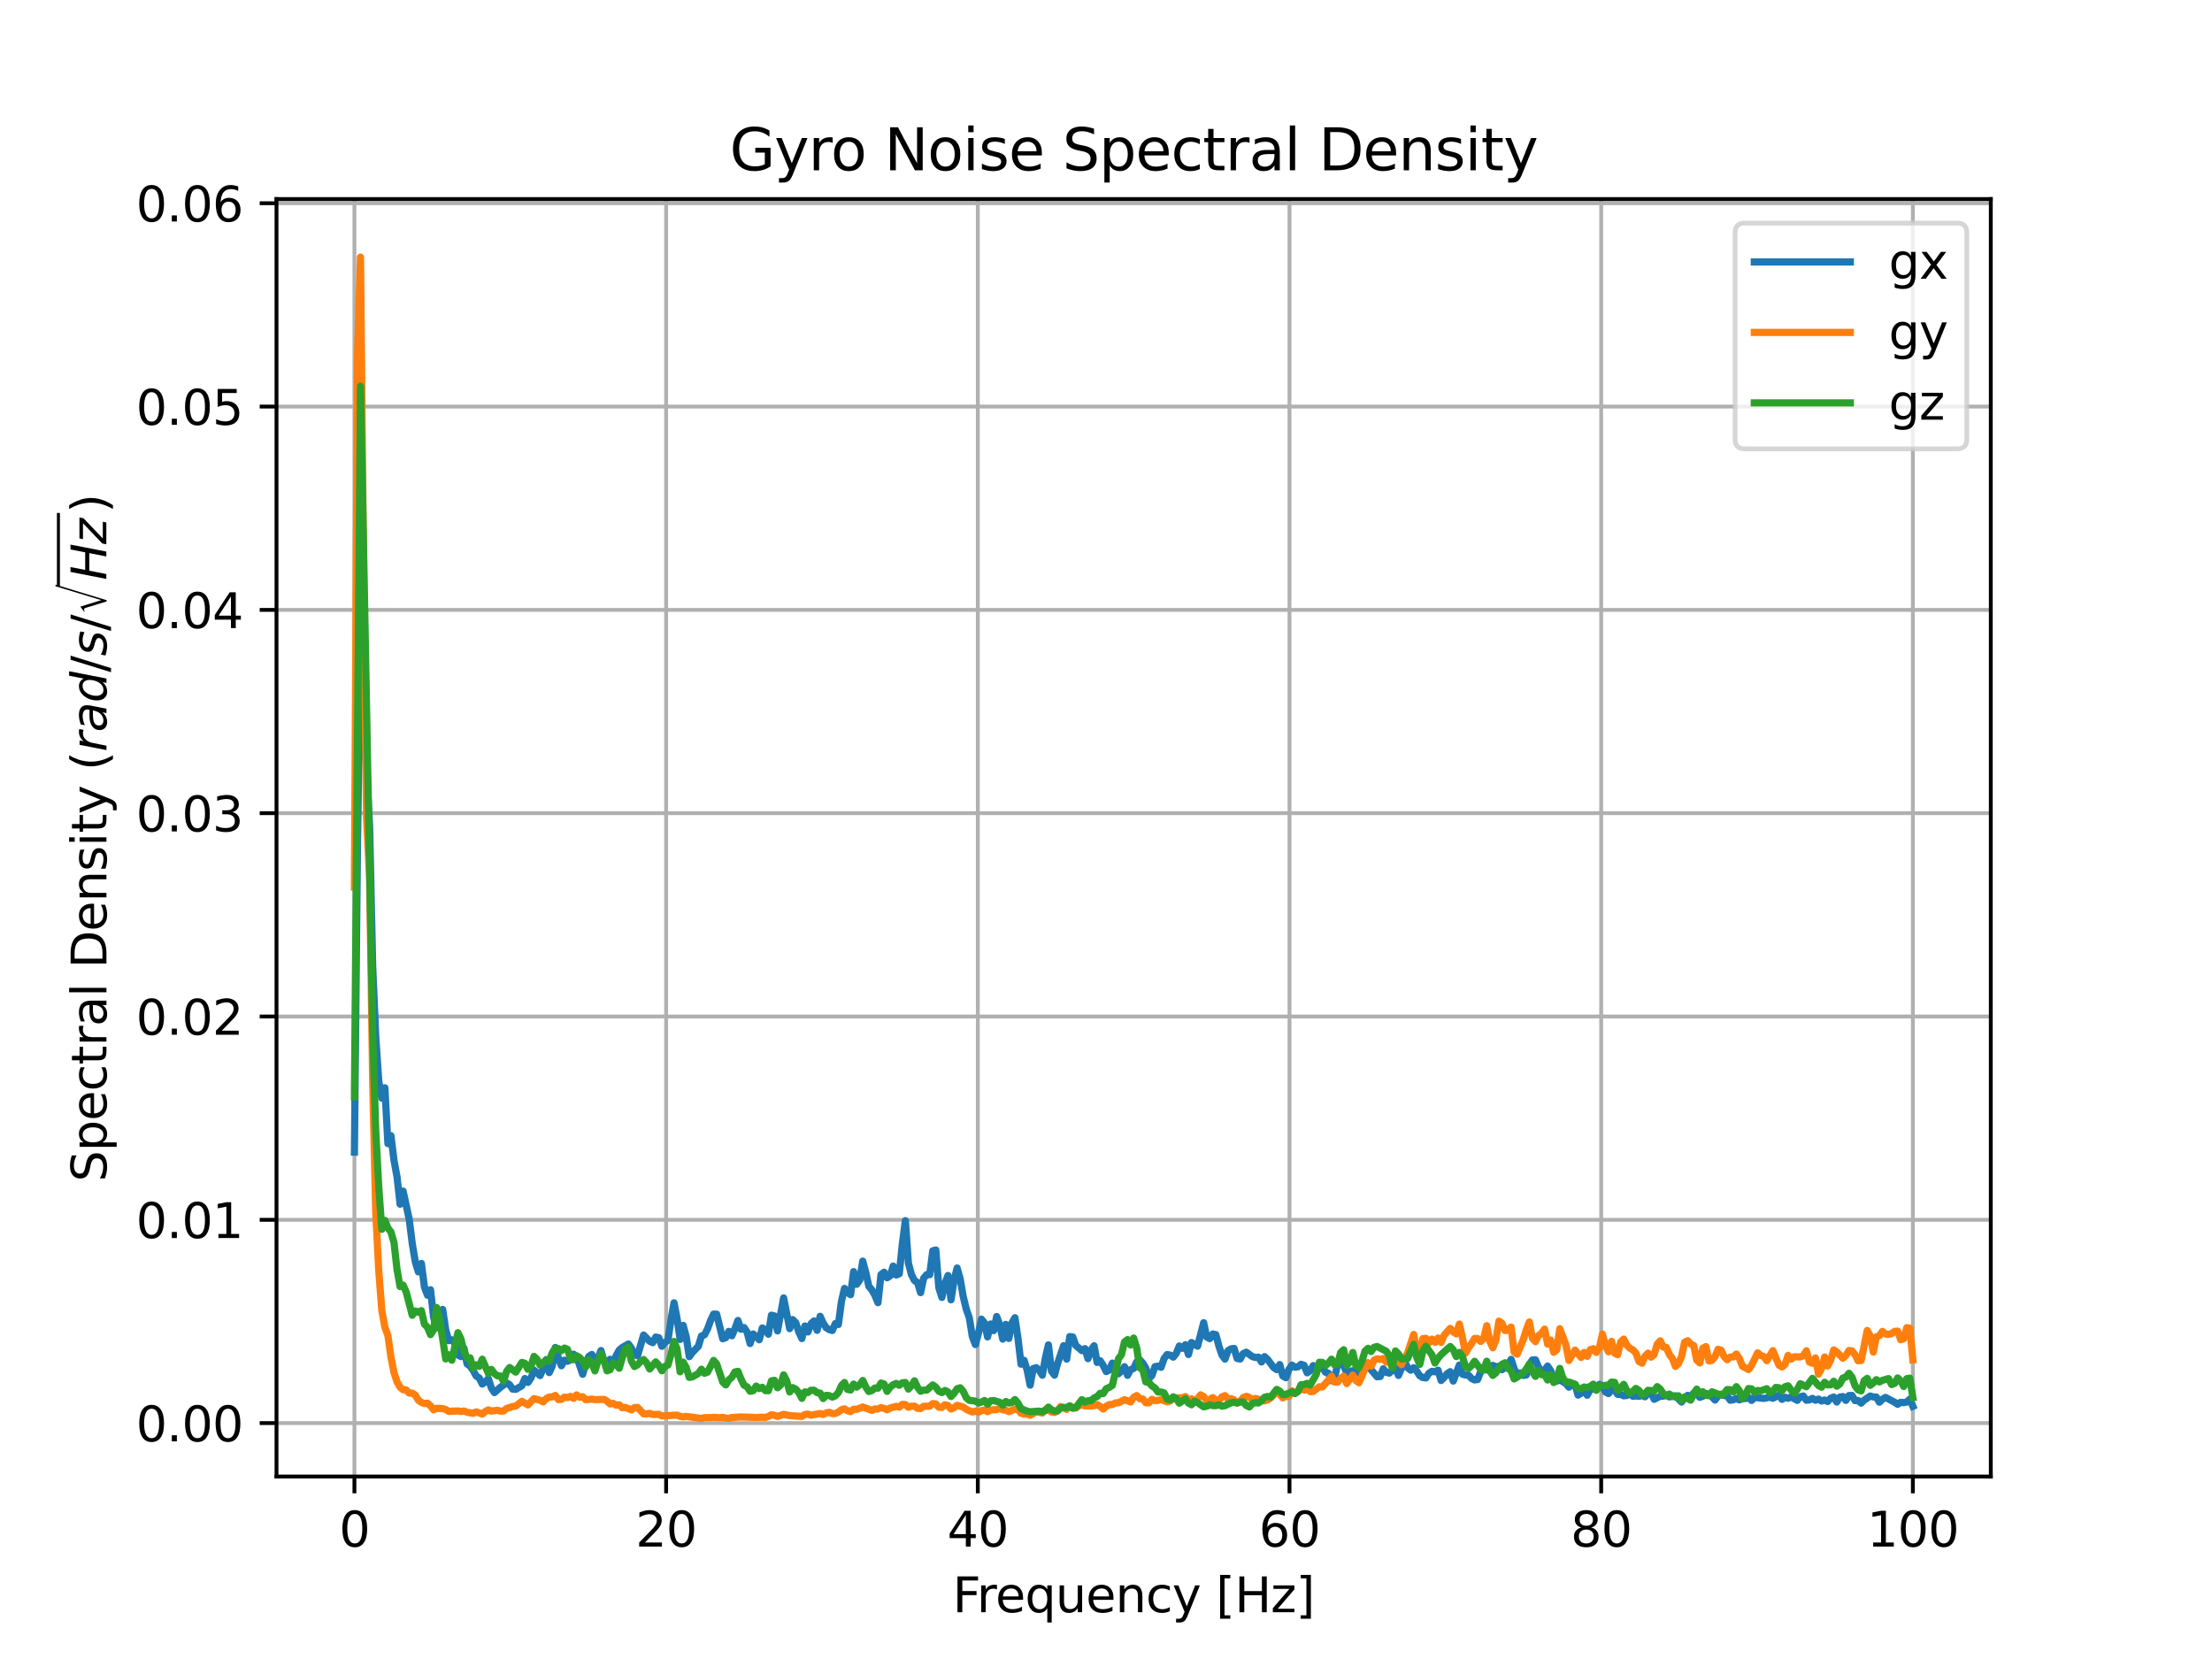 <?xml version="1.0" encoding="utf-8" standalone="no"?>
<!DOCTYPE svg PUBLIC "-//W3C//DTD SVG 1.1//EN"
  "http://www.w3.org/Graphics/SVG/1.1/DTD/svg11.dtd">
<svg xmlns:xlink="http://www.w3.org/1999/xlink" width="460.8pt" height="345.6pt" viewBox="0 0 460.8 345.6" xmlns="http://www.w3.org/2000/svg" version="1.1">
 <defs>
  <style type="text/css">*{stroke-linejoin: round; stroke-linecap: butt}</style>
 </defs>
 <g id="figure_1">
  <g id="patch_1">
   <path d="M 0 345.6 
L 460.8 345.6 
L 460.8 0 
L 0 0 
z
" style="fill: #ffffff"/>
  </g>
  <g id="axes_1">
   <g id="patch_2">
    <path d="M 57.6 307.584 
L 414.72 307.584 
L 414.72 41.472 
L 57.6 41.472 
z
" style="fill: #ffffff"/>
   </g>
   <g id="matplotlib.axis_1">
    <g id="xtick_1">
     <g id="line2d_1">
      <path d="M 73.833 307.584 
L 73.833 41.472 
" clip-path="url(#pbf7045c468)" style="fill: none; stroke: #b0b0b0; stroke-width: 0.8; stroke-linecap: square"/>
     </g>
     <g id="line2d_2">
      <defs>
       <path id="m9f118b3ed2" d="M 0 0 
L 0 3.5 
" style="stroke: #000000; stroke-width: 0.8"/>
      </defs>
      <g>
       <use xlink:href="#m9f118b3ed2" x="73.833" y="307.584" style="stroke: #000000; stroke-width: 0.8"/>
      </g>
     </g>
     <g id="text_1">
      <!-- 0 -->
      <g transform="translate(70.651 322.182) scale(0.1 -0.1)">
       <defs>
        <path id="DejaVuSans-30" d="M 2034 4250 
Q 1547 4250 1301 3770 
Q 1056 3291 1056 2328 
Q 1056 1369 1301 889 
Q 1547 409 2034 409 
Q 2525 409 2770 889 
Q 3016 1369 3016 2328 
Q 3016 3291 2770 3770 
Q 2525 4250 2034 4250 
z
M 2034 4750 
Q 2819 4750 3233 4129 
Q 3647 3509 3647 2328 
Q 3647 1150 3233 529 
Q 2819 -91 2034 -91 
Q 1250 -91 836 529 
Q 422 1150 422 2328 
Q 422 3509 836 4129 
Q 1250 4750 2034 4750 
z
" transform="scale(0.016)"/>
       </defs>
       <use xlink:href="#DejaVuSans-30"/>
      </g>
     </g>
    </g>
    <g id="xtick_2">
     <g id="line2d_3">
      <path d="M 138.764 307.584 
L 138.764 41.472 
" clip-path="url(#pbf7045c468)" style="fill: none; stroke: #b0b0b0; stroke-width: 0.8; stroke-linecap: square"/>
     </g>
     <g id="line2d_4">
      <g>
       <use xlink:href="#m9f118b3ed2" x="138.764" y="307.584" style="stroke: #000000; stroke-width: 0.8"/>
      </g>
     </g>
     <g id="text_2">
      <!-- 20 -->
      <g transform="translate(132.401 322.182) scale(0.1 -0.1)">
       <defs>
        <path id="DejaVuSans-32" d="M 1228 531 
L 3431 531 
L 3431 0 
L 469 0 
L 469 531 
Q 828 903 1448 1529 
Q 2069 2156 2228 2338 
Q 2531 2678 2651 2914 
Q 2772 3150 2772 3378 
Q 2772 3750 2511 3984 
Q 2250 4219 1831 4219 
Q 1534 4219 1204 4116 
Q 875 4013 500 3803 
L 500 4441 
Q 881 4594 1212 4672 
Q 1544 4750 1819 4750 
Q 2544 4750 2975 4387 
Q 3406 4025 3406 3419 
Q 3406 3131 3298 2873 
Q 3191 2616 2906 2266 
Q 2828 2175 2409 1742 
Q 1991 1309 1228 531 
z
" transform="scale(0.016)"/>
       </defs>
       <use xlink:href="#DejaVuSans-32"/>
       <use xlink:href="#DejaVuSans-30" x="63.623"/>
      </g>
     </g>
    </g>
    <g id="xtick_3">
     <g id="line2d_5">
      <path d="M 203.695 307.584 
L 203.695 41.472 
" clip-path="url(#pbf7045c468)" style="fill: none; stroke: #b0b0b0; stroke-width: 0.8; stroke-linecap: square"/>
     </g>
     <g id="line2d_6">
      <g>
       <use xlink:href="#m9f118b3ed2" x="203.695" y="307.584" style="stroke: #000000; stroke-width: 0.8"/>
      </g>
     </g>
     <g id="text_3">
      <!-- 40 -->
      <g transform="translate(197.332 322.182) scale(0.1 -0.1)">
       <defs>
        <path id="DejaVuSans-34" d="M 2419 4116 
L 825 1625 
L 2419 1625 
L 2419 4116 
z
M 2253 4666 
L 3047 4666 
L 3047 1625 
L 3713 1625 
L 3713 1100 
L 3047 1100 
L 3047 0 
L 2419 0 
L 2419 1100 
L 313 1100 
L 313 1709 
L 2253 4666 
z
" transform="scale(0.016)"/>
       </defs>
       <use xlink:href="#DejaVuSans-34"/>
       <use xlink:href="#DejaVuSans-30" x="63.623"/>
      </g>
     </g>
    </g>
    <g id="xtick_4">
     <g id="line2d_7">
      <path d="M 268.625 307.584 
L 268.625 41.472 
" clip-path="url(#pbf7045c468)" style="fill: none; stroke: #b0b0b0; stroke-width: 0.8; stroke-linecap: square"/>
     </g>
     <g id="line2d_8">
      <g>
       <use xlink:href="#m9f118b3ed2" x="268.625" y="307.584" style="stroke: #000000; stroke-width: 0.8"/>
      </g>
     </g>
     <g id="text_4">
      <!-- 60 -->
      <g transform="translate(262.263 322.182) scale(0.1 -0.1)">
       <defs>
        <path id="DejaVuSans-36" d="M 2113 2584 
Q 1688 2584 1439 2293 
Q 1191 2003 1191 1497 
Q 1191 994 1439 701 
Q 1688 409 2113 409 
Q 2538 409 2786 701 
Q 3034 994 3034 1497 
Q 3034 2003 2786 2293 
Q 2538 2584 2113 2584 
z
M 3366 4563 
L 3366 3988 
Q 3128 4100 2886 4159 
Q 2644 4219 2406 4219 
Q 1781 4219 1451 3797 
Q 1122 3375 1075 2522 
Q 1259 2794 1537 2939 
Q 1816 3084 2150 3084 
Q 2853 3084 3261 2657 
Q 3669 2231 3669 1497 
Q 3669 778 3244 343 
Q 2819 -91 2113 -91 
Q 1303 -91 875 529 
Q 447 1150 447 2328 
Q 447 3434 972 4092 
Q 1497 4750 2381 4750 
Q 2619 4750 2861 4703 
Q 3103 4656 3366 4563 
z
" transform="scale(0.016)"/>
       </defs>
       <use xlink:href="#DejaVuSans-36"/>
       <use xlink:href="#DejaVuSans-30" x="63.623"/>
      </g>
     </g>
    </g>
    <g id="xtick_5">
     <g id="line2d_9">
      <path d="M 333.556 307.584 
L 333.556 41.472 
" clip-path="url(#pbf7045c468)" style="fill: none; stroke: #b0b0b0; stroke-width: 0.8; stroke-linecap: square"/>
     </g>
     <g id="line2d_10">
      <g>
       <use xlink:href="#m9f118b3ed2" x="333.556" y="307.584" style="stroke: #000000; stroke-width: 0.8"/>
      </g>
     </g>
     <g id="text_5">
      <!-- 80 -->
      <g transform="translate(327.194 322.182) scale(0.1 -0.1)">
       <defs>
        <path id="DejaVuSans-38" d="M 2034 2216 
Q 1584 2216 1326 1975 
Q 1069 1734 1069 1313 
Q 1069 891 1326 650 
Q 1584 409 2034 409 
Q 2484 409 2743 651 
Q 3003 894 3003 1313 
Q 3003 1734 2745 1975 
Q 2488 2216 2034 2216 
z
M 1403 2484 
Q 997 2584 770 2862 
Q 544 3141 544 3541 
Q 544 4100 942 4425 
Q 1341 4750 2034 4750 
Q 2731 4750 3128 4425 
Q 3525 4100 3525 3541 
Q 3525 3141 3298 2862 
Q 3072 2584 2669 2484 
Q 3125 2378 3379 2068 
Q 3634 1759 3634 1313 
Q 3634 634 3220 271 
Q 2806 -91 2034 -91 
Q 1263 -91 848 271 
Q 434 634 434 1313 
Q 434 1759 690 2068 
Q 947 2378 1403 2484 
z
M 1172 3481 
Q 1172 3119 1398 2916 
Q 1625 2713 2034 2713 
Q 2441 2713 2670 2916 
Q 2900 3119 2900 3481 
Q 2900 3844 2670 4047 
Q 2441 4250 2034 4250 
Q 1625 4250 1398 4047 
Q 1172 3844 1172 3481 
z
" transform="scale(0.016)"/>
       </defs>
       <use xlink:href="#DejaVuSans-38"/>
       <use xlink:href="#DejaVuSans-30" x="63.623"/>
      </g>
     </g>
    </g>
    <g id="xtick_6">
     <g id="line2d_11">
      <path d="M 398.487 307.584 
L 398.487 41.472 
" clip-path="url(#pbf7045c468)" style="fill: none; stroke: #b0b0b0; stroke-width: 0.8; stroke-linecap: square"/>
     </g>
     <g id="line2d_12">
      <g>
       <use xlink:href="#m9f118b3ed2" x="398.487" y="307.584" style="stroke: #000000; stroke-width: 0.8"/>
      </g>
     </g>
     <g id="text_6">
      <!-- 100 -->
      <g transform="translate(388.944 322.182) scale(0.1 -0.1)">
       <defs>
        <path id="DejaVuSans-31" d="M 794 531 
L 1825 531 
L 1825 4091 
L 703 3866 
L 703 4441 
L 1819 4666 
L 2450 4666 
L 2450 531 
L 3481 531 
L 3481 0 
L 794 0 
L 794 531 
z
" transform="scale(0.016)"/>
       </defs>
       <use xlink:href="#DejaVuSans-31"/>
       <use xlink:href="#DejaVuSans-30" x="63.623"/>
       <use xlink:href="#DejaVuSans-30" x="127.246"/>
      </g>
     </g>
    </g>
    <g id="text_7">
     <!-- Frequency [Hz] -->
     <g transform="translate(198.455 335.861) scale(0.1 -0.1)">
      <defs>
       <path id="DejaVuSans-46" d="M 628 4666 
L 3309 4666 
L 3309 4134 
L 1259 4134 
L 1259 2759 
L 3109 2759 
L 3109 2228 
L 1259 2228 
L 1259 0 
L 628 0 
L 628 4666 
z
" transform="scale(0.016)"/>
       <path id="DejaVuSans-72" d="M 2631 2963 
Q 2534 3019 2420 3045 
Q 2306 3072 2169 3072 
Q 1681 3072 1420 2755 
Q 1159 2438 1159 1844 
L 1159 0 
L 581 0 
L 581 3500 
L 1159 3500 
L 1159 2956 
Q 1341 3275 1631 3429 
Q 1922 3584 2338 3584 
Q 2397 3584 2469 3576 
Q 2541 3569 2628 3553 
L 2631 2963 
z
" transform="scale(0.016)"/>
       <path id="DejaVuSans-65" d="M 3597 1894 
L 3597 1613 
L 953 1613 
Q 991 1019 1311 708 
Q 1631 397 2203 397 
Q 2534 397 2845 478 
Q 3156 559 3463 722 
L 3463 178 
Q 3153 47 2828 -22 
Q 2503 -91 2169 -91 
Q 1331 -91 842 396 
Q 353 884 353 1716 
Q 353 2575 817 3079 
Q 1281 3584 2069 3584 
Q 2775 3584 3186 3129 
Q 3597 2675 3597 1894 
z
M 3022 2063 
Q 3016 2534 2758 2815 
Q 2500 3097 2075 3097 
Q 1594 3097 1305 2825 
Q 1016 2553 972 2059 
L 3022 2063 
z
" transform="scale(0.016)"/>
       <path id="DejaVuSans-71" d="M 947 1747 
Q 947 1113 1208 752 
Q 1469 391 1925 391 
Q 2381 391 2643 752 
Q 2906 1113 2906 1747 
Q 2906 2381 2643 2742 
Q 2381 3103 1925 3103 
Q 1469 3103 1208 2742 
Q 947 2381 947 1747 
z
M 2906 525 
Q 2725 213 2448 61 
Q 2172 -91 1784 -91 
Q 1150 -91 751 415 
Q 353 922 353 1747 
Q 353 2572 751 3078 
Q 1150 3584 1784 3584 
Q 2172 3584 2448 3432 
Q 2725 3281 2906 2969 
L 2906 3500 
L 3481 3500 
L 3481 -1331 
L 2906 -1331 
L 2906 525 
z
" transform="scale(0.016)"/>
       <path id="DejaVuSans-75" d="M 544 1381 
L 544 3500 
L 1119 3500 
L 1119 1403 
Q 1119 906 1312 657 
Q 1506 409 1894 409 
Q 2359 409 2629 706 
Q 2900 1003 2900 1516 
L 2900 3500 
L 3475 3500 
L 3475 0 
L 2900 0 
L 2900 538 
Q 2691 219 2414 64 
Q 2138 -91 1772 -91 
Q 1169 -91 856 284 
Q 544 659 544 1381 
z
M 1991 3584 
L 1991 3584 
z
" transform="scale(0.016)"/>
       <path id="DejaVuSans-6e" d="M 3513 2113 
L 3513 0 
L 2938 0 
L 2938 2094 
Q 2938 2591 2744 2837 
Q 2550 3084 2163 3084 
Q 1697 3084 1428 2787 
Q 1159 2491 1159 1978 
L 1159 0 
L 581 0 
L 581 3500 
L 1159 3500 
L 1159 2956 
Q 1366 3272 1645 3428 
Q 1925 3584 2291 3584 
Q 2894 3584 3203 3211 
Q 3513 2838 3513 2113 
z
" transform="scale(0.016)"/>
       <path id="DejaVuSans-63" d="M 3122 3366 
L 3122 2828 
Q 2878 2963 2633 3030 
Q 2388 3097 2138 3097 
Q 1578 3097 1268 2742 
Q 959 2388 959 1747 
Q 959 1106 1268 751 
Q 1578 397 2138 397 
Q 2388 397 2633 464 
Q 2878 531 3122 666 
L 3122 134 
Q 2881 22 2623 -34 
Q 2366 -91 2075 -91 
Q 1284 -91 818 406 
Q 353 903 353 1747 
Q 353 2603 823 3093 
Q 1294 3584 2113 3584 
Q 2378 3584 2631 3529 
Q 2884 3475 3122 3366 
z
" transform="scale(0.016)"/>
       <path id="DejaVuSans-79" d="M 2059 -325 
Q 1816 -950 1584 -1140 
Q 1353 -1331 966 -1331 
L 506 -1331 
L 506 -850 
L 844 -850 
Q 1081 -850 1212 -737 
Q 1344 -625 1503 -206 
L 1606 56 
L 191 3500 
L 800 3500 
L 1894 763 
L 2988 3500 
L 3597 3500 
L 2059 -325 
z
" transform="scale(0.016)"/>
       <path id="DejaVuSans-20" transform="scale(0.016)"/>
       <path id="DejaVuSans-5b" d="M 550 4863 
L 1875 4863 
L 1875 4416 
L 1125 4416 
L 1125 -397 
L 1875 -397 
L 1875 -844 
L 550 -844 
L 550 4863 
z
" transform="scale(0.016)"/>
       <path id="DejaVuSans-48" d="M 628 4666 
L 1259 4666 
L 1259 2753 
L 3553 2753 
L 3553 4666 
L 4184 4666 
L 4184 0 
L 3553 0 
L 3553 2222 
L 1259 2222 
L 1259 0 
L 628 0 
L 628 4666 
z
" transform="scale(0.016)"/>
       <path id="DejaVuSans-7a" d="M 353 3500 
L 3084 3500 
L 3084 2975 
L 922 459 
L 3084 459 
L 3084 0 
L 275 0 
L 275 525 
L 2438 3041 
L 353 3041 
L 353 3500 
z
" transform="scale(0.016)"/>
       <path id="DejaVuSans-5d" d="M 1947 4863 
L 1947 -844 
L 622 -844 
L 622 -397 
L 1369 -397 
L 1369 4416 
L 622 4416 
L 622 4863 
L 1947 4863 
z
" transform="scale(0.016)"/>
      </defs>
      <use xlink:href="#DejaVuSans-46"/>
      <use xlink:href="#DejaVuSans-72" x="50.27"/>
      <use xlink:href="#DejaVuSans-65" x="89.133"/>
      <use xlink:href="#DejaVuSans-71" x="150.656"/>
      <use xlink:href="#DejaVuSans-75" x="214.133"/>
      <use xlink:href="#DejaVuSans-65" x="277.512"/>
      <use xlink:href="#DejaVuSans-6e" x="339.035"/>
      <use xlink:href="#DejaVuSans-63" x="402.414"/>
      <use xlink:href="#DejaVuSans-79" x="457.395"/>
      <use xlink:href="#DejaVuSans-20" x="516.574"/>
      <use xlink:href="#DejaVuSans-5b" x="548.361"/>
      <use xlink:href="#DejaVuSans-48" x="587.375"/>
      <use xlink:href="#DejaVuSans-7a" x="662.57"/>
      <use xlink:href="#DejaVuSans-5d" x="715.061"/>
     </g>
    </g>
   </g>
   <g id="matplotlib.axis_2">
    <g id="ytick_1">
     <g id="line2d_13">
      <path d="M 57.6 296.458 
L 414.72 296.458 
" clip-path="url(#pbf7045c468)" style="fill: none; stroke: #b0b0b0; stroke-width: 0.8; stroke-linecap: square"/>
     </g>
     <g id="line2d_14">
      <defs>
       <path id="m0ed7dee3eb" d="M 0 0 
L -3.5 0 
" style="stroke: #000000; stroke-width: 0.8"/>
      </defs>
      <g>
       <use xlink:href="#m0ed7dee3eb" x="57.6" y="296.458" style="stroke: #000000; stroke-width: 0.8"/>
      </g>
     </g>
     <g id="text_8">
      <!-- 0.00 -->
      <g transform="translate(28.334 300.258) scale(0.1 -0.1)">
       <defs>
        <path id="DejaVuSans-2e" d="M 684 794 
L 1344 794 
L 1344 0 
L 684 0 
L 684 794 
z
" transform="scale(0.016)"/>
       </defs>
       <use xlink:href="#DejaVuSans-30"/>
       <use xlink:href="#DejaVuSans-2e" x="63.623"/>
       <use xlink:href="#DejaVuSans-30" x="95.41"/>
       <use xlink:href="#DejaVuSans-30" x="159.033"/>
      </g>
     </g>
    </g>
    <g id="ytick_2">
     <g id="line2d_15">
      <path d="M 57.6 254.106 
L 414.72 254.106 
" clip-path="url(#pbf7045c468)" style="fill: none; stroke: #b0b0b0; stroke-width: 0.8; stroke-linecap: square"/>
     </g>
     <g id="line2d_16">
      <g>
       <use xlink:href="#m0ed7dee3eb" x="57.6" y="254.106" style="stroke: #000000; stroke-width: 0.8"/>
      </g>
     </g>
     <g id="text_9">
      <!-- 0.01 -->
      <g transform="translate(28.334 257.905) scale(0.1 -0.1)">
       <use xlink:href="#DejaVuSans-30"/>
       <use xlink:href="#DejaVuSans-2e" x="63.623"/>
       <use xlink:href="#DejaVuSans-30" x="95.41"/>
       <use xlink:href="#DejaVuSans-31" x="159.033"/>
      </g>
     </g>
    </g>
    <g id="ytick_3">
     <g id="line2d_17">
      <path d="M 57.6 211.753 
L 414.72 211.753 
" clip-path="url(#pbf7045c468)" style="fill: none; stroke: #b0b0b0; stroke-width: 0.8; stroke-linecap: square"/>
     </g>
     <g id="line2d_18">
      <g>
       <use xlink:href="#m0ed7dee3eb" x="57.6" y="211.753" style="stroke: #000000; stroke-width: 0.8"/>
      </g>
     </g>
     <g id="text_10">
      <!-- 0.02 -->
      <g transform="translate(28.334 215.552) scale(0.1 -0.1)">
       <use xlink:href="#DejaVuSans-30"/>
       <use xlink:href="#DejaVuSans-2e" x="63.623"/>
       <use xlink:href="#DejaVuSans-30" x="95.41"/>
       <use xlink:href="#DejaVuSans-32" x="159.033"/>
      </g>
     </g>
    </g>
    <g id="ytick_4">
     <g id="line2d_19">
      <path d="M 57.6 169.4 
L 414.72 169.4 
" clip-path="url(#pbf7045c468)" style="fill: none; stroke: #b0b0b0; stroke-width: 0.8; stroke-linecap: square"/>
     </g>
     <g id="line2d_20">
      <g>
       <use xlink:href="#m0ed7dee3eb" x="57.6" y="169.4" style="stroke: #000000; stroke-width: 0.8"/>
      </g>
     </g>
     <g id="text_11">
      <!-- 0.03 -->
      <g transform="translate(28.334 173.2) scale(0.1 -0.1)">
       <defs>
        <path id="DejaVuSans-33" d="M 2597 2516 
Q 3050 2419 3304 2112 
Q 3559 1806 3559 1356 
Q 3559 666 3084 287 
Q 2609 -91 1734 -91 
Q 1441 -91 1130 -33 
Q 819 25 488 141 
L 488 750 
Q 750 597 1062 519 
Q 1375 441 1716 441 
Q 2309 441 2620 675 
Q 2931 909 2931 1356 
Q 2931 1769 2642 2001 
Q 2353 2234 1838 2234 
L 1294 2234 
L 1294 2753 
L 1863 2753 
Q 2328 2753 2575 2939 
Q 2822 3125 2822 3475 
Q 2822 3834 2567 4026 
Q 2313 4219 1838 4219 
Q 1578 4219 1281 4162 
Q 984 4106 628 3988 
L 628 4550 
Q 988 4650 1302 4700 
Q 1616 4750 1894 4750 
Q 2613 4750 3031 4423 
Q 3450 4097 3450 3541 
Q 3450 3153 3228 2886 
Q 3006 2619 2597 2516 
z
" transform="scale(0.016)"/>
       </defs>
       <use xlink:href="#DejaVuSans-30"/>
       <use xlink:href="#DejaVuSans-2e" x="63.623"/>
       <use xlink:href="#DejaVuSans-30" x="95.41"/>
       <use xlink:href="#DejaVuSans-33" x="159.033"/>
      </g>
     </g>
    </g>
    <g id="ytick_5">
     <g id="line2d_21">
      <path d="M 57.6 127.048 
L 414.72 127.048 
" clip-path="url(#pbf7045c468)" style="fill: none; stroke: #b0b0b0; stroke-width: 0.8; stroke-linecap: square"/>
     </g>
     <g id="line2d_22">
      <g>
       <use xlink:href="#m0ed7dee3eb" x="57.6" y="127.048" style="stroke: #000000; stroke-width: 0.8"/>
      </g>
     </g>
     <g id="text_12">
      <!-- 0.04 -->
      <g transform="translate(28.334 130.847) scale(0.1 -0.1)">
       <use xlink:href="#DejaVuSans-30"/>
       <use xlink:href="#DejaVuSans-2e" x="63.623"/>
       <use xlink:href="#DejaVuSans-30" x="95.41"/>
       <use xlink:href="#DejaVuSans-34" x="159.033"/>
      </g>
     </g>
    </g>
    <g id="ytick_6">
     <g id="line2d_23">
      <path d="M 57.6 84.695 
L 414.72 84.695 
" clip-path="url(#pbf7045c468)" style="fill: none; stroke: #b0b0b0; stroke-width: 0.8; stroke-linecap: square"/>
     </g>
     <g id="line2d_24">
      <g>
       <use xlink:href="#m0ed7dee3eb" x="57.6" y="84.695" style="stroke: #000000; stroke-width: 0.8"/>
      </g>
     </g>
     <g id="text_13">
      <!-- 0.05 -->
      <g transform="translate(28.334 88.494) scale(0.1 -0.1)">
       <defs>
        <path id="DejaVuSans-35" d="M 691 4666 
L 3169 4666 
L 3169 4134 
L 1269 4134 
L 1269 2991 
Q 1406 3038 1543 3061 
Q 1681 3084 1819 3084 
Q 2600 3084 3056 2656 
Q 3513 2228 3513 1497 
Q 3513 744 3044 326 
Q 2575 -91 1722 -91 
Q 1428 -91 1123 -41 
Q 819 9 494 109 
L 494 744 
Q 775 591 1075 516 
Q 1375 441 1709 441 
Q 2250 441 2565 725 
Q 2881 1009 2881 1497 
Q 2881 1984 2565 2268 
Q 2250 2553 1709 2553 
Q 1456 2553 1204 2497 
Q 953 2441 691 2322 
L 691 4666 
z
" transform="scale(0.016)"/>
       </defs>
       <use xlink:href="#DejaVuSans-30"/>
       <use xlink:href="#DejaVuSans-2e" x="63.623"/>
       <use xlink:href="#DejaVuSans-30" x="95.41"/>
       <use xlink:href="#DejaVuSans-35" x="159.033"/>
      </g>
     </g>
    </g>
    <g id="ytick_7">
     <g id="line2d_25">
      <path d="M 57.6 42.343 
L 414.72 42.343 
" clip-path="url(#pbf7045c468)" style="fill: none; stroke: #b0b0b0; stroke-width: 0.8; stroke-linecap: square"/>
     </g>
     <g id="line2d_26">
      <g>
       <use xlink:href="#m0ed7dee3eb" x="57.6" y="42.343" style="stroke: #000000; stroke-width: 0.8"/>
      </g>
     </g>
     <g id="text_14">
      <!-- 0.06 -->
      <g transform="translate(28.334 46.142) scale(0.1 -0.1)">
       <use xlink:href="#DejaVuSans-30"/>
       <use xlink:href="#DejaVuSans-2e" x="63.623"/>
       <use xlink:href="#DejaVuSans-30" x="95.41"/>
       <use xlink:href="#DejaVuSans-36" x="159.033"/>
      </g>
     </g>
    </g>
    <g id="text_15">
     <!-- Spectral Density ($rad/s  / \sqrt{Hz}$) -->
     <g transform="translate(22.234 246.178) rotate(-90) scale(0.1 -0.1)">
      <defs>
       <path id="DejaVuSans-53" d="M 3425 4513 
L 3425 3897 
Q 3066 4069 2747 4153 
Q 2428 4238 2131 4238 
Q 1616 4238 1336 4038 
Q 1056 3838 1056 3469 
Q 1056 3159 1242 3001 
Q 1428 2844 1947 2747 
L 2328 2669 
Q 3034 2534 3370 2195 
Q 3706 1856 3706 1288 
Q 3706 609 3251 259 
Q 2797 -91 1919 -91 
Q 1588 -91 1214 -16 
Q 841 59 441 206 
L 441 856 
Q 825 641 1194 531 
Q 1563 422 1919 422 
Q 2459 422 2753 634 
Q 3047 847 3047 1241 
Q 3047 1584 2836 1778 
Q 2625 1972 2144 2069 
L 1759 2144 
Q 1053 2284 737 2584 
Q 422 2884 422 3419 
Q 422 4038 858 4394 
Q 1294 4750 2059 4750 
Q 2388 4750 2728 4690 
Q 3069 4631 3425 4513 
z
" transform="scale(0.016)"/>
       <path id="DejaVuSans-70" d="M 1159 525 
L 1159 -1331 
L 581 -1331 
L 581 3500 
L 1159 3500 
L 1159 2969 
Q 1341 3281 1617 3432 
Q 1894 3584 2278 3584 
Q 2916 3584 3314 3078 
Q 3713 2572 3713 1747 
Q 3713 922 3314 415 
Q 2916 -91 2278 -91 
Q 1894 -91 1617 61 
Q 1341 213 1159 525 
z
M 3116 1747 
Q 3116 2381 2855 2742 
Q 2594 3103 2138 3103 
Q 1681 3103 1420 2742 
Q 1159 2381 1159 1747 
Q 1159 1113 1420 752 
Q 1681 391 2138 391 
Q 2594 391 2855 752 
Q 3116 1113 3116 1747 
z
" transform="scale(0.016)"/>
       <path id="DejaVuSans-74" d="M 1172 4494 
L 1172 3500 
L 2356 3500 
L 2356 3053 
L 1172 3053 
L 1172 1153 
Q 1172 725 1289 603 
Q 1406 481 1766 481 
L 2356 481 
L 2356 0 
L 1766 0 
Q 1100 0 847 248 
Q 594 497 594 1153 
L 594 3053 
L 172 3053 
L 172 3500 
L 594 3500 
L 594 4494 
L 1172 4494 
z
" transform="scale(0.016)"/>
       <path id="DejaVuSans-61" d="M 2194 1759 
Q 1497 1759 1228 1600 
Q 959 1441 959 1056 
Q 959 750 1161 570 
Q 1363 391 1709 391 
Q 2188 391 2477 730 
Q 2766 1069 2766 1631 
L 2766 1759 
L 2194 1759 
z
M 3341 1997 
L 3341 0 
L 2766 0 
L 2766 531 
Q 2569 213 2275 61 
Q 1981 -91 1556 -91 
Q 1019 -91 701 211 
Q 384 513 384 1019 
Q 384 1609 779 1909 
Q 1175 2209 1959 2209 
L 2766 2209 
L 2766 2266 
Q 2766 2663 2505 2880 
Q 2244 3097 1772 3097 
Q 1472 3097 1187 3025 
Q 903 2953 641 2809 
L 641 3341 
Q 956 3463 1253 3523 
Q 1550 3584 1831 3584 
Q 2591 3584 2966 3190 
Q 3341 2797 3341 1997 
z
" transform="scale(0.016)"/>
       <path id="DejaVuSans-6c" d="M 603 4863 
L 1178 4863 
L 1178 0 
L 603 0 
L 603 4863 
z
" transform="scale(0.016)"/>
       <path id="DejaVuSans-44" d="M 1259 4147 
L 1259 519 
L 2022 519 
Q 2988 519 3436 956 
Q 3884 1394 3884 2338 
Q 3884 3275 3436 3711 
Q 2988 4147 2022 4147 
L 1259 4147 
z
M 628 4666 
L 1925 4666 
Q 3281 4666 3915 4102 
Q 4550 3538 4550 2338 
Q 4550 1131 3912 565 
Q 3275 0 1925 0 
L 628 0 
L 628 4666 
z
" transform="scale(0.016)"/>
       <path id="DejaVuSans-73" d="M 2834 3397 
L 2834 2853 
Q 2591 2978 2328 3040 
Q 2066 3103 1784 3103 
Q 1356 3103 1142 2972 
Q 928 2841 928 2578 
Q 928 2378 1081 2264 
Q 1234 2150 1697 2047 
L 1894 2003 
Q 2506 1872 2764 1633 
Q 3022 1394 3022 966 
Q 3022 478 2636 193 
Q 2250 -91 1575 -91 
Q 1294 -91 989 -36 
Q 684 19 347 128 
L 347 722 
Q 666 556 975 473 
Q 1284 391 1588 391 
Q 1994 391 2212 530 
Q 2431 669 2431 922 
Q 2431 1156 2273 1281 
Q 2116 1406 1581 1522 
L 1381 1569 
Q 847 1681 609 1914 
Q 372 2147 372 2553 
Q 372 3047 722 3315 
Q 1072 3584 1716 3584 
Q 2034 3584 2315 3537 
Q 2597 3491 2834 3397 
z
" transform="scale(0.016)"/>
       <path id="DejaVuSans-69" d="M 603 3500 
L 1178 3500 
L 1178 0 
L 603 0 
L 603 3500 
z
M 603 4863 
L 1178 4863 
L 1178 4134 
L 603 4134 
L 603 4863 
z
" transform="scale(0.016)"/>
       <path id="DejaVuSans-28" d="M 1984 4856 
Q 1566 4138 1362 3434 
Q 1159 2731 1159 2009 
Q 1159 1288 1364 580 
Q 1569 -128 1984 -844 
L 1484 -844 
Q 1016 -109 783 600 
Q 550 1309 550 2009 
Q 550 2706 781 3412 
Q 1013 4119 1484 4856 
L 1984 4856 
z
" transform="scale(0.016)"/>
       <path id="DejaVuSans-Oblique-72" d="M 2853 2969 
Q 2766 3016 2653 3041 
Q 2541 3066 2413 3066 
Q 1953 3066 1609 2717 
Q 1266 2369 1153 1784 
L 800 0 
L 225 0 
L 909 3500 
L 1484 3500 
L 1375 2956 
Q 1603 3259 1920 3421 
Q 2238 3584 2597 3584 
Q 2691 3584 2781 3573 
Q 2872 3563 2963 3538 
L 2853 2969 
z
" transform="scale(0.016)"/>
       <path id="DejaVuSans-Oblique-61" d="M 3438 1997 
L 3047 0 
L 2472 0 
L 2578 531 
Q 2325 219 2001 64 
Q 1678 -91 1281 -91 
Q 834 -91 548 182 
Q 263 456 263 884 
Q 263 1497 752 1853 
Q 1241 2209 2100 2209 
L 2900 2209 
L 2931 2363 
Q 2938 2388 2941 2417 
Q 2944 2447 2944 2509 
Q 2944 2788 2717 2942 
Q 2491 3097 2081 3097 
Q 1800 3097 1504 3025 
Q 1209 2953 897 2809 
L 997 3341 
Q 1322 3463 1633 3523 
Q 1944 3584 2234 3584 
Q 2853 3584 3176 3315 
Q 3500 3047 3500 2534 
Q 3500 2431 3484 2292 
Q 3469 2153 3438 1997 
z
M 2816 1759 
L 2241 1759 
Q 1534 1759 1195 1570 
Q 856 1381 856 984 
Q 856 709 1029 553 
Q 1203 397 1509 397 
Q 1978 397 2328 733 
Q 2678 1069 2791 1631 
L 2816 1759 
z
" transform="scale(0.016)"/>
       <path id="DejaVuSans-Oblique-64" d="M 2675 525 
Q 2444 222 2128 65 
Q 1813 -91 1428 -91 
Q 903 -91 598 267 
Q 294 625 294 1247 
Q 294 1766 478 2236 
Q 663 2706 1013 3078 
Q 1244 3325 1534 3454 
Q 1825 3584 2144 3584 
Q 2481 3584 2739 3421 
Q 2997 3259 3138 2956 
L 3513 4863 
L 4091 4863 
L 3144 0 
L 2566 0 
L 2675 525 
z
M 891 1350 
Q 891 897 1095 644 
Q 1300 391 1663 391 
Q 1931 391 2161 520 
Q 2391 650 2566 903 
Q 2750 1166 2856 1509 
Q 2963 1853 2963 2188 
Q 2963 2622 2758 2865 
Q 2553 3109 2194 3109 
Q 1922 3109 1687 2981 
Q 1453 2853 1288 2613 
Q 1106 2353 998 2009 
Q 891 1666 891 1350 
z
" transform="scale(0.016)"/>
       <path id="DejaVuSans-2f" d="M 1625 4666 
L 2156 4666 
L 531 -594 
L 0 -594 
L 1625 4666 
z
" transform="scale(0.016)"/>
       <path id="DejaVuSans-Oblique-73" d="M 3200 3397 
L 3091 2853 
Q 2863 2978 2609 3040 
Q 2356 3103 2088 3103 
Q 1634 3103 1373 2948 
Q 1113 2794 1113 2528 
Q 1113 2219 1719 2053 
Q 1766 2041 1788 2034 
L 1972 1978 
Q 2547 1819 2739 1644 
Q 2931 1469 2931 1166 
Q 2931 609 2489 259 
Q 2047 -91 1331 -91 
Q 1053 -91 747 -37 
Q 441 16 72 128 
L 184 722 
Q 500 559 806 475 
Q 1113 391 1394 391 
Q 1816 391 2080 572 
Q 2344 753 2344 1031 
Q 2344 1331 1650 1516 
L 1591 1531 
L 1394 1581 
Q 956 1697 753 1886 
Q 550 2075 550 2369 
Q 550 2928 970 3256 
Q 1391 3584 2113 3584 
Q 2397 3584 2667 3537 
Q 2938 3491 3200 3397 
z
" transform="scale(0.016)"/>
       <path id="STIXSizeOneSym-Regular-221a" d="M 6970 9933 
L 3373 -1888 
L 3104 -1888 
L 1626 2918 
Q 1555 3149 1465 3251 
Q 1376 3354 1229 3354 
Q 1011 3354 794 3181 
L 717 3309 
L 1766 4115 
L 1926 4115 
L 3379 -602 
L 3405 -602 
L 6605 9933 
L 6970 9933 
z
" transform="scale(0.016)"/>
       <path id="DejaVuSans-Oblique-48" d="M 1081 4666 
L 1716 4666 
L 1344 2753 
L 3634 2753 
L 4006 4666 
L 4641 4666 
L 3731 0 
L 3097 0 
L 3531 2222 
L 1241 2222 
L 806 0 
L 172 0 
L 1081 4666 
z
" transform="scale(0.016)"/>
       <path id="DejaVuSans-Oblique-7a" d="M 744 3500 
L 3475 3500 
L 3372 2975 
L 738 459 
L 2913 459 
L 2822 0 
L -19 0 
L 84 525 
L 2719 3041 
L 653 3041 
L 744 3500 
z
" transform="scale(0.016)"/>
       <path id="DejaVuSans-29" d="M 513 4856 
L 1013 4856 
Q 1481 4119 1714 3412 
Q 1947 2706 1947 2009 
Q 1947 1309 1714 600 
Q 1481 -109 1013 -844 
L 513 -844 
Q 928 -128 1133 580 
Q 1338 1288 1338 2009 
Q 1338 2731 1133 3434 
Q 928 4138 513 4856 
z
" transform="scale(0.016)"/>
      </defs>
      <use xlink:href="#DejaVuSans-53" transform="translate(0 0.578)"/>
      <use xlink:href="#DejaVuSans-70" transform="translate(63.477 0.578)"/>
      <use xlink:href="#DejaVuSans-65" transform="translate(126.953 0.578)"/>
      <use xlink:href="#DejaVuSans-63" transform="translate(188.477 0.578)"/>
      <use xlink:href="#DejaVuSans-74" transform="translate(243.457 0.578)"/>
      <use xlink:href="#DejaVuSans-72" transform="translate(282.666 0.578)"/>
      <use xlink:href="#DejaVuSans-61" transform="translate(323.779 0.578)"/>
      <use xlink:href="#DejaVuSans-6c" transform="translate(385.059 0.578)"/>
      <use xlink:href="#DejaVuSans-20" transform="translate(412.842 0.578)"/>
      <use xlink:href="#DejaVuSans-44" transform="translate(444.629 0.578)"/>
      <use xlink:href="#DejaVuSans-65" transform="translate(521.631 0.578)"/>
      <use xlink:href="#DejaVuSans-6e" transform="translate(583.154 0.578)"/>
      <use xlink:href="#DejaVuSans-73" transform="translate(646.533 0.578)"/>
      <use xlink:href="#DejaVuSans-69" transform="translate(698.633 0.578)"/>
      <use xlink:href="#DejaVuSans-74" transform="translate(726.416 0.578)"/>
      <use xlink:href="#DejaVuSans-79" transform="translate(765.625 0.578)"/>
      <use xlink:href="#DejaVuSans-20" transform="translate(824.805 0.578)"/>
      <use xlink:href="#DejaVuSans-28" transform="translate(856.592 0.578)"/>
      <use xlink:href="#DejaVuSans-Oblique-72" transform="translate(895.605 0.578)"/>
      <use xlink:href="#DejaVuSans-Oblique-61" transform="translate(936.719 0.578)"/>
      <use xlink:href="#DejaVuSans-Oblique-64" transform="translate(997.998 0.578)"/>
      <use xlink:href="#DejaVuSans-2f" transform="translate(1061.475 0.578)"/>
      <use xlink:href="#DejaVuSans-Oblique-73" transform="translate(1095.166 0.578)"/>
      <use xlink:href="#DejaVuSans-2f" transform="translate(1147.266 0.578)"/>
      <use xlink:href="#STIXSizeOneSym-Regular-221a" transform="translate(1180.957 17.094) scale(0.564)"/>
      <use xlink:href="#DejaVuSans-Oblique-48" transform="translate(1253.045 0.844)"/>
      <use xlink:href="#DejaVuSans-Oblique-7a" transform="translate(1328.241 0.844)"/>
      <use xlink:href="#DejaVuSans-29" transform="translate(1393.231 0.578)"/>
      <path d="M 1240.545 97.5 
L 1240.545 103.75 
L 1393.231 103.75 
L 1393.231 97.5 
L 1240.545 97.5 
z
"/>
     </g>
    </g>
   </g>
   <g id="line2d_27">
    <path d="M 73.833 240.012 
L 74.467 176.207 
L 75.101 134.394 
L 76.369 160.244 
L 77.003 172.281 
L 77.637 201.328 
L 78.271 215.881 
L 78.905 225.25 
L 79.54 228.76 
L 80.174 226.605 
L 80.808 238.239 
L 81.442 236.585 
L 82.076 241.731 
L 82.71 245.18 
L 83.344 250.859 
L 83.978 248.131 
L 85.246 253.989 
L 85.88 259.071 
L 86.515 262.864 
L 87.149 264.956 
L 87.783 263.194 
L 88.417 268.109 
L 89.051 269.823 
L 89.685 268.678 
L 90.319 274.388 
L 90.953 276.604 
L 91.587 276.448 
L 92.221 272.778 
L 92.855 277.057 
L 93.49 279.279 
L 94.124 279.109 
L 94.758 279.832 
L 95.392 282.254 
L 96.026 282.605 
L 96.66 280.88 
L 97.294 284.106 
L 97.928 284.581 
L 98.562 285.475 
L 99.196 286.644 
L 99.83 287.06 
L 100.465 288.314 
L 101.099 287.905 
L 101.733 287.189 
L 102.367 289.154 
L 103.001 290.102 
L 104.269 288.975 
L 105.537 288.088 
L 106.171 288.476 
L 106.805 289.385 
L 107.44 289.423 
L 108.708 288.68 
L 109.342 287.169 
L 109.976 287.978 
L 110.61 287.082 
L 111.244 285.417 
L 112.512 286.555 
L 113.146 285.123 
L 113.78 283.234 
L 114.415 285.939 
L 115.049 284.581 
L 115.683 280.701 
L 116.317 282.846 
L 116.951 284.512 
L 117.585 283.343 
L 118.219 283.576 
L 118.853 283.283 
L 119.487 282.102 
L 120.121 282.608 
L 121.39 286.29 
L 122.024 283.986 
L 122.658 282.572 
L 123.292 282.153 
L 123.926 283.987 
L 124.56 282.926 
L 125.194 281.346 
L 125.828 283.504 
L 126.462 284.15 
L 127.096 283.161 
L 127.73 284.107 
L 128.365 282.392 
L 128.999 281.242 
L 129.633 280.703 
L 130.901 279.978 
L 131.535 280.875 
L 132.169 282.163 
L 132.803 282.441 
L 134.071 278.107 
L 135.34 279.41 
L 135.974 279.7 
L 136.608 278.532 
L 137.242 278.67 
L 137.876 280.452 
L 138.51 279.673 
L 139.144 279.218 
L 139.778 274.909 
L 140.412 271.395 
L 141.046 274.679 
L 141.68 279.038 
L 142.315 276.102 
L 142.949 278.469 
L 143.583 282.621 
L 144.217 281.759 
L 145.485 280.451 
L 146.119 278.317 
L 146.753 278.074 
L 147.387 276.856 
L 148.021 275.101 
L 148.655 273.753 
L 149.29 273.765 
L 150.558 278.89 
L 151.192 278.657 
L 151.826 277.345 
L 152.46 278.263 
L 153.094 276.807 
L 153.728 275.072 
L 154.362 276.913 
L 154.996 276.552 
L 155.63 277.494 
L 156.265 279.885 
L 156.899 277.891 
L 157.533 278.419 
L 158.167 279.101 
L 158.801 276.643 
L 159.435 276.969 
L 160.069 277.943 
L 160.703 273.98 
L 161.337 274.134 
L 161.971 277.251 
L 163.24 270.384 
L 164.508 276.782 
L 165.142 274.894 
L 165.776 275.548 
L 166.41 277.494 
L 167.044 278.848 
L 167.678 276.228 
L 168.312 277.469 
L 168.946 275.747 
L 169.58 275.176 
L 170.215 277.139 
L 170.849 274.211 
L 171.483 275.618 
L 172.117 276.603 
L 172.751 276.987 
L 173.385 277.171 
L 174.019 275.717 
L 174.653 275.909 
L 175.287 271.114 
L 175.921 268.398 
L 176.555 269.267 
L 177.19 269.708 
L 177.824 264.898 
L 178.458 267.543 
L 179.092 266.676 
L 179.726 262.717 
L 180.36 265.101 
L 180.994 267.961 
L 181.628 268.721 
L 182.262 269.841 
L 182.896 271.378 
L 183.53 265.516 
L 184.165 265.03 
L 184.799 266.189 
L 185.433 265.779 
L 186.067 263.747 
L 186.701 265.608 
L 187.335 265.342 
L 187.969 259.164 
L 188.603 254.284 
L 189.237 263.126 
L 189.871 265.527 
L 190.505 266.76 
L 191.14 267.193 
L 191.774 269.279 
L 192.408 266.289 
L 193.042 265.535 
L 193.676 265.539 
L 194.31 260.57 
L 194.944 260.394 
L 195.578 268.268 
L 196.212 270.28 
L 196.846 267.358 
L 197.48 265.711 
L 198.115 270.776 
L 198.749 266.687 
L 199.383 264.151 
L 200.017 266.389 
L 200.651 270.082 
L 201.285 272.681 
L 201.919 274.504 
L 202.553 278.425 
L 203.187 280.097 
L 203.821 277.769 
L 204.455 274.806 
L 205.09 275.591 
L 205.724 278.503 
L 206.358 275.813 
L 206.992 277.193 
L 207.626 274.25 
L 208.26 275.97 
L 208.894 278.963 
L 209.528 275.896 
L 210.162 278.821 
L 210.796 275.599 
L 211.43 274.506 
L 212.065 278.795 
L 212.699 284.184 
L 213.333 283.37 
L 213.967 285.408 
L 214.601 288.548 
L 215.235 285.094 
L 215.869 284.909 
L 216.503 285.496 
L 217.137 286.48 
L 217.771 282.899 
L 218.405 280.157 
L 219.04 285.635 
L 219.674 286.471 
L 220.308 284.044 
L 221.576 280.322 
L 222.21 283.136 
L 222.844 278.438 
L 223.478 278.509 
L 224.112 280.287 
L 225.38 281.365 
L 226.015 280.946 
L 226.649 283.033 
L 227.283 281.234 
L 227.917 280.352 
L 228.551 283.822 
L 229.185 283.466 
L 229.819 284.44 
L 230.453 285.729 
L 231.087 285.405 
L 231.721 283.956 
L 232.355 285.214 
L 232.99 286.189 
L 233.624 285.635 
L 234.258 284.711 
L 234.892 286.508 
L 235.526 285.316 
L 236.16 285.075 
L 236.794 283.714 
L 237.428 283.257 
L 238.062 283.97 
L 238.696 285.017 
L 239.33 287.181 
L 239.965 286.533 
L 240.599 284.703 
L 241.233 284.586 
L 241.867 284.834 
L 242.501 283.012 
L 243.135 282.178 
L 243.769 282.296 
L 244.403 282.718 
L 245.037 281.926 
L 245.671 280.391 
L 246.305 280.885 
L 246.94 280.121 
L 247.574 282.167 
L 248.208 279.67 
L 249.476 280.434 
L 250.744 275.542 
L 251.378 278.525 
L 252.012 278.863 
L 252.646 277.891 
L 253.28 278.025 
L 253.915 280.381 
L 254.549 282.281 
L 255.183 283.121 
L 255.817 281.376 
L 256.451 280.978 
L 257.085 280.902 
L 257.719 283.004 
L 258.353 283.11 
L 258.987 281.991 
L 259.621 281.687 
L 260.89 282.605 
L 261.524 282.79 
L 262.158 282.72 
L 262.792 283.726 
L 263.426 282.609 
L 264.06 283.179 
L 265.328 284.887 
L 265.962 285.315 
L 266.596 284.26 
L 267.23 286.636 
L 267.865 287.006 
L 268.499 285.287 
L 269.133 284.38 
L 269.767 284.818 
L 270.401 284.717 
L 271.035 284.206 
L 271.669 284.426 
L 272.303 285.985 
L 272.937 285.554 
L 273.571 284.476 
L 274.205 285.509 
L 274.84 285 
L 275.474 284.776 
L 276.108 285.846 
L 276.742 286.073 
L 277.376 287.602 
L 278.01 287.095 
L 278.644 284.221 
L 279.278 283.913 
L 279.912 284.476 
L 280.546 285.974 
L 281.18 285.671 
L 281.815 285.547 
L 282.449 286.82 
L 283.083 284.992 
L 283.717 284.89 
L 284.351 283.977 
L 284.985 283.92 
L 285.619 285.338 
L 286.887 286.81 
L 287.521 286.755 
L 288.155 285.145 
L 288.79 285.898 
L 289.424 286.04 
L 290.692 284.888 
L 291.326 286.524 
L 292.594 283.611 
L 293.228 284.9 
L 293.862 285.439 
L 294.496 284.92 
L 295.13 285.632 
L 295.765 286.596 
L 296.399 286.971 
L 297.033 287.052 
L 297.667 286.072 
L 298.301 285.667 
L 298.935 285.771 
L 299.569 285.427 
L 300.203 287.584 
L 300.837 286.978 
L 301.471 286.157 
L 302.105 285.745 
L 302.74 287.705 
L 304.008 284.359 
L 304.642 286.265 
L 305.276 286.448 
L 305.91 286.464 
L 306.544 287.164 
L 307.178 287.469 
L 307.812 287.379 
L 308.446 285.77 
L 309.08 284.841 
L 309.715 285.392 
L 310.349 284.747 
L 310.983 284.433 
L 311.617 284.727 
L 312.251 284.616 
L 312.885 285.342 
L 314.153 284.373 
L 314.787 283.18 
L 315.421 285.113 
L 316.055 286.423 
L 316.69 286.014 
L 317.324 286.535 
L 317.958 286.434 
L 318.592 284.235 
L 319.226 283.306 
L 319.86 283.274 
L 320.494 284.801 
L 321.128 285.676 
L 321.762 285.466 
L 322.396 284.577 
L 323.03 285.517 
L 323.665 287.222 
L 324.299 287.728 
L 324.933 287.419 
L 326.201 288.232 
L 326.835 288.977 
L 327.469 288.385 
L 328.103 288.416 
L 328.737 290.631 
L 329.371 290.249 
L 330.005 289.288 
L 330.64 290.655 
L 331.274 289.484 
L 331.908 289.31 
L 332.542 289.517 
L 333.176 288.399 
L 333.81 288.795 
L 334.444 289.969 
L 335.078 290.312 
L 335.712 289.567 
L 336.346 289.449 
L 336.98 290.461 
L 337.615 290.485 
L 338.249 290.774 
L 338.883 290.702 
L 339.517 290.23 
L 340.151 290.871 
L 340.785 290.807 
L 341.419 290.865 
L 342.053 290.727 
L 342.687 290.969 
L 343.321 290.216 
L 343.955 290.142 
L 344.59 291.498 
L 345.858 290.857 
L 346.492 290.847 
L 347.126 290.616 
L 347.76 291 
L 349.028 290.762 
L 350.296 292.073 
L 350.93 291.21 
L 351.565 290.682 
L 352.199 290.854 
L 352.833 290.195 
L 353.467 290.353 
L 354.101 291.099 
L 354.735 290.87 
L 355.369 290.285 
L 356.003 290.495 
L 356.637 290.991 
L 357.271 291.654 
L 357.905 290.807 
L 358.54 290.44 
L 359.174 290.713 
L 359.808 290.776 
L 360.442 291.692 
L 361.076 291.606 
L 361.71 291.284 
L 362.344 291.628 
L 362.978 291.339 
L 363.612 291.358 
L 364.246 291.066 
L 364.88 291.734 
L 365.515 291.094 
L 367.417 291.322 
L 368.685 291.066 
L 369.319 291.286 
L 370.587 290.65 
L 371.221 291.513 
L 371.855 291.076 
L 372.49 291.288 
L 373.124 290.999 
L 374.392 291.725 
L 375.026 290.979 
L 375.66 290.81 
L 376.294 291.691 
L 376.928 291.625 
L 377.562 291.306 
L 378.196 291.696 
L 378.83 291.45 
L 379.465 291.865 
L 380.099 291.65 
L 380.733 291.964 
L 381.367 291.277 
L 382.001 291.028 
L 382.635 292.068 
L 383.269 291.042 
L 383.903 290.925 
L 384.537 291.729 
L 385.171 290.712 
L 385.805 290.69 
L 386.44 291.777 
L 387.074 291.745 
L 387.708 292.297 
L 388.342 291.671 
L 389.61 290.816 
L 390.244 291.008 
L 390.878 291.034 
L 391.512 292.109 
L 392.146 291.489 
L 392.78 291.102 
L 394.683 292.104 
L 395.317 292.541 
L 395.951 292.125 
L 396.585 292.202 
L 397.219 292.076 
L 397.853 291.455 
L 398.487 292.95 
L 398.487 292.95 
" clip-path="url(#pbf7045c468)" style="fill: none; stroke: #1f77b4; stroke-width: 1.5; stroke-linecap: square"/>
   </g>
   <g id="line2d_28">
    <path d="M 73.833 184.794 
L 74.467 74.342 
L 75.101 53.568 
L 75.735 118.214 
L 76.369 170.465 
L 77.003 182.879 
L 77.637 225.491 
L 78.271 252.606 
L 78.905 264.756 
L 79.54 272.998 
L 80.174 276.469 
L 80.808 278.222 
L 81.442 282.695 
L 82.076 285.943 
L 82.71 287.873 
L 83.344 288.983 
L 83.978 289.506 
L 84.612 289.548 
L 85.246 290.21 
L 85.88 290.215 
L 86.515 290.626 
L 87.149 291.688 
L 87.783 292.146 
L 88.417 292.394 
L 89.051 292.302 
L 89.685 292.871 
L 90.319 293.685 
L 90.953 293.368 
L 92.221 293.429 
L 92.855 293.632 
L 93.49 294.017 
L 95.392 293.918 
L 96.026 294.041 
L 96.66 293.942 
L 97.294 294.196 
L 98.562 294.422 
L 99.196 294.113 
L 100.465 294.579 
L 101.099 294.03 
L 101.733 293.702 
L 102.367 293.953 
L 103.635 293.791 
L 104.269 293.956 
L 104.903 293.933 
L 105.537 293.402 
L 106.805 292.998 
L 107.44 292.91 
L 108.708 291.926 
L 109.976 292.669 
L 111.244 291.352 
L 112.512 291.7 
L 113.146 292.051 
L 113.78 291.349 
L 114.415 291.028 
L 115.049 291.002 
L 115.683 290.697 
L 116.317 291.557 
L 116.951 291.509 
L 117.585 291.037 
L 118.219 291.155 
L 118.853 290.888 
L 119.487 291.307 
L 120.121 290.58 
L 120.755 291.087 
L 121.39 290.959 
L 122.024 291.586 
L 123.292 291.461 
L 123.926 291.566 
L 125.828 291.519 
L 126.462 291.878 
L 127.096 292.476 
L 127.73 292.346 
L 128.365 292.741 
L 128.999 292.646 
L 129.633 293.258 
L 130.267 293.188 
L 131.535 293.709 
L 132.169 293.236 
L 132.803 293.179 
L 134.071 294.525 
L 134.705 294.54 
L 135.34 294.422 
L 135.974 294.667 
L 137.242 294.629 
L 137.876 294.954 
L 141.046 294.797 
L 141.68 295.056 
L 142.315 295.165 
L 142.949 295.059 
L 146.119 295.488 
L 146.753 295.324 
L 148.021 295.311 
L 148.655 295.257 
L 149.924 295.332 
L 150.558 295.25 
L 151.192 295.419 
L 151.826 295.469 
L 152.46 295.285 
L 154.362 295.178 
L 157.533 295.291 
L 158.801 295.23 
L 159.435 295.268 
L 160.069 295.085 
L 160.703 294.712 
L 161.337 294.833 
L 161.971 295.072 
L 163.24 294.629 
L 164.508 294.896 
L 167.044 295.066 
L 167.678 294.662 
L 168.312 294.584 
L 168.946 294.815 
L 170.849 294.454 
L 171.483 294.659 
L 172.117 294.326 
L 172.751 294.2 
L 173.385 294.491 
L 174.019 294.46 
L 174.653 294.158 
L 175.287 293.665 
L 175.921 293.485 
L 176.555 293.883 
L 177.19 294.065 
L 177.824 293.572 
L 178.458 293.597 
L 179.726 293.095 
L 181.628 293.804 
L 182.262 293.503 
L 182.896 293.525 
L 183.53 293.229 
L 184.165 293.395 
L 184.799 293.687 
L 185.433 293.316 
L 186.701 292.967 
L 187.335 293.13 
L 187.969 292.557 
L 188.603 292.588 
L 189.237 293.164 
L 189.871 292.935 
L 190.505 292.927 
L 191.14 293.376 
L 191.774 293.43 
L 192.408 292.959 
L 193.676 292.924 
L 194.31 292.395 
L 194.944 292.467 
L 195.578 293.159 
L 196.212 293.204 
L 196.846 292.632 
L 197.48 292.79 
L 198.115 293.53 
L 198.749 293.253 
L 199.383 292.756 
L 200.651 293.098 
L 201.285 293.587 
L 202.553 294.158 
L 203.187 293.955 
L 203.821 294.177 
L 204.455 293.878 
L 205.09 293.721 
L 205.724 294.075 
L 206.358 293.731 
L 207.626 293.648 
L 208.26 293.415 
L 208.894 293.676 
L 209.528 293.77 
L 210.162 294.066 
L 211.43 293.543 
L 212.065 293.675 
L 212.699 294.399 
L 213.333 294.595 
L 213.967 294.564 
L 214.601 294.84 
L 215.869 294.107 
L 217.137 294.356 
L 217.771 293.65 
L 218.405 293.747 
L 219.04 294.154 
L 219.674 294.238 
L 220.308 293.909 
L 220.942 293.009 
L 222.21 293.606 
L 222.844 292.882 
L 223.478 293.214 
L 224.112 293.314 
L 224.746 292.886 
L 225.38 292.621 
L 226.015 292.865 
L 227.283 292.892 
L 227.917 292.815 
L 228.551 292.621 
L 229.185 292.98 
L 229.819 293.533 
L 230.453 292.951 
L 231.087 292.594 
L 231.721 292.589 
L 232.355 292.253 
L 232.99 292.23 
L 234.258 291.59 
L 235.526 292.048 
L 236.16 291.079 
L 236.794 290.722 
L 237.428 291.372 
L 238.062 291.434 
L 238.696 292.216 
L 239.33 292.244 
L 239.965 291.497 
L 240.599 291.761 
L 241.233 291.724 
L 241.867 291.571 
L 243.135 292.024 
L 243.769 291.847 
L 244.403 291.374 
L 245.037 291.183 
L 246.305 291.195 
L 246.94 290.927 
L 247.574 291.876 
L 248.208 291.398 
L 248.842 291.893 
L 249.476 291.39 
L 250.11 290.574 
L 250.744 290.933 
L 251.378 291.704 
L 252.012 291.52 
L 252.646 291.147 
L 253.28 291.652 
L 253.915 291.779 
L 254.549 290.985 
L 255.183 290.739 
L 255.817 291.441 
L 256.451 291.365 
L 257.085 291.618 
L 257.719 292.327 
L 258.353 291.961 
L 258.987 291.121 
L 259.621 290.879 
L 260.255 291.111 
L 260.89 291.483 
L 261.524 291.317 
L 263.426 291.825 
L 264.06 291.631 
L 264.694 291.212 
L 265.328 290.612 
L 265.962 289.698 
L 267.23 291.217 
L 267.865 290.877 
L 268.499 290.935 
L 269.133 289.729 
L 269.767 290.23 
L 271.035 289.312 
L 271.669 289.573 
L 272.303 289.316 
L 272.937 289.897 
L 273.571 289.879 
L 274.84 288.886 
L 275.474 288.93 
L 276.742 287.484 
L 277.376 286.709 
L 278.01 287.916 
L 278.644 287.915 
L 279.278 287.186 
L 279.912 286.688 
L 280.546 288.226 
L 281.815 286.45 
L 282.449 287.574 
L 283.083 288.059 
L 284.351 285.153 
L 284.985 283.976 
L 285.619 284.605 
L 286.253 283.34 
L 286.887 283.064 
L 287.521 283.191 
L 288.155 283.013 
L 288.79 283.761 
L 289.424 283.582 
L 290.058 284.85 
L 290.692 282.278 
L 291.326 283.584 
L 291.96 284.283 
L 292.594 282.903 
L 293.228 281.87 
L 294.496 277.988 
L 295.13 281.231 
L 295.765 283.19 
L 296.399 278.869 
L 297.033 278.794 
L 297.667 279.769 
L 298.301 278.953 
L 298.935 279.629 
L 299.569 278.738 
L 300.203 279.652 
L 300.837 278.142 
L 302.105 276.725 
L 302.74 277.443 
L 303.374 277.88 
L 304.008 275.83 
L 304.642 278.605 
L 305.276 281.904 
L 305.91 280.778 
L 306.544 279.917 
L 307.178 278.826 
L 307.812 278.843 
L 308.446 279.447 
L 309.08 278.844 
L 309.715 276.167 
L 310.349 279.437 
L 310.983 280.776 
L 311.617 279.154 
L 312.251 275.209 
L 312.885 275.67 
L 313.519 277.167 
L 314.153 277.115 
L 314.787 276.462 
L 315.421 281.664 
L 316.055 282.109 
L 317.324 279.061 
L 317.958 277 
L 318.592 275.398 
L 319.226 278.777 
L 319.86 279.489 
L 320.494 278.243 
L 321.128 277.781 
L 321.762 276.873 
L 322.396 279.998 
L 323.03 279.158 
L 323.665 281.701 
L 324.299 281.194 
L 324.933 276.788 
L 326.201 280.13 
L 326.835 283.418 
L 328.103 281.257 
L 329.371 282.779 
L 330.005 281.743 
L 330.64 282.551 
L 331.274 281.154 
L 331.908 280.965 
L 332.542 281.737 
L 333.176 280.797 
L 333.81 277.907 
L 334.444 280.347 
L 335.078 281.606 
L 335.712 279.422 
L 336.346 281.878 
L 336.98 282.218 
L 337.615 279.56 
L 338.249 278.954 
L 338.883 280.202 
L 339.517 280.846 
L 340.151 281.195 
L 340.785 281.866 
L 341.419 283.616 
L 342.053 283.983 
L 342.687 282.525 
L 343.321 281.882 
L 343.955 282.72 
L 344.59 282.154 
L 345.224 280.007 
L 345.858 279.316 
L 346.492 280.626 
L 347.126 280.696 
L 347.76 282.168 
L 348.394 283.026 
L 349.028 284.65 
L 349.662 284.067 
L 350.296 282.601 
L 350.93 279.613 
L 351.565 279.292 
L 352.199 279.968 
L 352.833 280.317 
L 353.467 283.359 
L 354.101 283.927 
L 354.735 280.843 
L 355.369 280.529 
L 356.003 283.501 
L 356.637 283.392 
L 357.271 282.603 
L 357.905 281.073 
L 358.54 281.287 
L 359.174 282.626 
L 359.808 283.252 
L 360.442 282.691 
L 361.076 282.677 
L 361.71 282.07 
L 362.344 283.005 
L 362.978 284.608 
L 364.246 285.311 
L 364.88 284.433 
L 366.149 281.822 
L 366.783 282.374 
L 367.417 282.579 
L 368.051 283.458 
L 369.319 281.36 
L 370.587 284.389 
L 371.221 284.759 
L 371.855 284.22 
L 372.49 282.358 
L 373.124 283.138 
L 373.758 282.646 
L 375.026 282.673 
L 375.66 282.44 
L 376.294 281.391 
L 376.928 283.728 
L 377.562 283.999 
L 378.196 282.879 
L 378.83 286.254 
L 379.465 285.107 
L 380.099 282.68 
L 380.733 284.555 
L 381.367 283.337 
L 382.001 281.214 
L 382.635 281.63 
L 383.903 282.943 
L 384.537 282.36 
L 385.171 281.329 
L 385.805 281.431 
L 386.44 282.21 
L 387.074 283.471 
L 387.708 283.42 
L 388.976 277.169 
L 389.61 278.321 
L 390.244 281.657 
L 390.878 278.491 
L 391.512 278.256 
L 392.146 277.356 
L 392.78 277.897 
L 393.415 277.983 
L 394.049 277.807 
L 394.683 277.352 
L 395.317 277.299 
L 395.951 279.092 
L 396.585 278.872 
L 397.219 276.578 
L 397.853 276.7 
L 398.487 283.302 
L 398.487 283.302 
" clip-path="url(#pbf7045c468)" style="fill: none; stroke: #ff7f0e; stroke-width: 1.5; stroke-linecap: square"/>
   </g>
   <g id="line2d_29">
    <path d="M 73.833 228.504 
L 75.101 80.448 
L 77.637 215.117 
L 78.271 235.425 
L 78.905 247.31 
L 79.54 256.089 
L 80.174 254.236 
L 80.808 255.805 
L 81.442 256.65 
L 82.076 258.834 
L 82.71 264.497 
L 83.344 268.022 
L 83.978 267.72 
L 84.612 269.138 
L 85.88 274.007 
L 86.515 273.102 
L 87.149 273.36 
L 87.783 273.027 
L 88.417 275.852 
L 89.051 276.503 
L 89.685 278.028 
L 90.319 277.032 
L 90.953 272.383 
L 91.587 274.795 
L 92.855 283.096 
L 93.49 282.226 
L 94.124 283.358 
L 95.392 277.623 
L 96.026 278.919 
L 96.66 281.661 
L 97.294 282.857 
L 97.928 282.861 
L 98.562 285.011 
L 99.196 284.317 
L 99.83 284.633 
L 100.465 283.149 
L 101.733 286.13 
L 102.367 285.276 
L 103.001 286.138 
L 103.635 286.613 
L 104.269 286.646 
L 104.903 287.712 
L 105.537 285.683 
L 106.171 284.876 
L 107.44 285.841 
L 108.708 283.817 
L 109.342 283.996 
L 109.976 285.251 
L 110.61 284.554 
L 111.244 282.564 
L 111.878 283.164 
L 112.512 284.378 
L 113.78 283.336 
L 114.415 283.536 
L 115.049 281.796 
L 115.683 280.879 
L 116.317 280.929 
L 116.951 281.381 
L 117.585 280.831 
L 118.219 281.095 
L 118.853 282.999 
L 119.487 283.252 
L 120.121 282.443 
L 120.755 282.787 
L 121.39 283.515 
L 122.024 284.759 
L 122.658 283.209 
L 123.292 284.018 
L 123.926 285.587 
L 124.56 283.54 
L 125.194 281.984 
L 125.828 283.506 
L 126.462 285.57 
L 127.096 285.321 
L 127.73 283.918 
L 128.365 284.256 
L 128.999 285.038 
L 129.633 282.801 
L 130.267 280.984 
L 130.901 280.68 
L 131.535 283.549 
L 132.169 284.68 
L 132.803 284.326 
L 133.437 283.621 
L 134.071 283.212 
L 134.705 283.924 
L 135.34 285.184 
L 136.608 283.704 
L 137.242 284.421 
L 137.876 285.552 
L 138.51 284.653 
L 139.144 284.367 
L 139.778 282.134 
L 140.412 279.452 
L 141.046 281.02 
L 141.68 285.775 
L 142.315 283.751 
L 142.949 284.869 
L 143.583 286.937 
L 144.217 286.838 
L 145.485 286.103 
L 146.119 285.231 
L 146.753 286.075 
L 147.387 285.851 
L 148.655 283.4 
L 149.29 284.137 
L 150.558 287.901 
L 151.192 288.505 
L 151.826 287.459 
L 152.46 286.915 
L 153.094 285.807 
L 153.728 285.674 
L 154.362 287.267 
L 154.996 288.55 
L 155.63 288.901 
L 156.265 289.831 
L 156.899 289.701 
L 157.533 288.748 
L 158.167 289.264 
L 158.801 289 
L 159.435 289.69 
L 160.069 289.715 
L 160.703 287.663 
L 161.337 287.545 
L 161.971 289.091 
L 162.605 288.537 
L 163.24 286.407 
L 163.874 287.638 
L 164.508 289.972 
L 165.142 289.076 
L 165.776 289.384 
L 166.41 290.086 
L 167.044 291.309 
L 167.678 289.956 
L 168.312 290.092 
L 168.946 289.616 
L 169.58 289.607 
L 170.215 290.111 
L 170.849 290.2 
L 171.483 291.344 
L 172.117 290.666 
L 172.751 290.732 
L 173.385 291.043 
L 174.019 290.783 
L 174.653 290.097 
L 175.287 288.639 
L 175.921 288.001 
L 176.555 289.439 
L 177.19 289.568 
L 177.824 288.325 
L 178.458 288.964 
L 179.092 288.471 
L 179.726 287.58 
L 180.36 288.937 
L 180.994 289.878 
L 181.628 289.682 
L 182.262 289.141 
L 182.896 289.186 
L 183.53 288.11 
L 184.165 288.308 
L 184.799 289.851 
L 185.433 288.971 
L 186.067 288.467 
L 186.701 288.189 
L 187.335 288.581 
L 187.969 288.069 
L 188.603 287.999 
L 189.237 289.375 
L 189.871 288.673 
L 190.505 287.643 
L 191.14 288.989 
L 191.774 289.822 
L 192.408 289.583 
L 193.042 289.598 
L 194.31 288.506 
L 194.944 288.968 
L 195.578 289.818 
L 196.212 290.102 
L 196.846 289.657 
L 197.48 289.959 
L 198.115 290.92 
L 198.749 290.255 
L 199.383 289.307 
L 200.017 289.096 
L 200.651 289.832 
L 201.285 291.149 
L 201.919 291.715 
L 203.187 291.875 
L 203.821 292.26 
L 204.455 292.087 
L 205.09 291.747 
L 205.724 292.525 
L 206.358 291.818 
L 206.992 291.759 
L 208.26 292.12 
L 208.894 292.734 
L 209.528 291.962 
L 210.162 292.275 
L 210.796 292.159 
L 211.43 291.551 
L 212.065 292.307 
L 212.699 293.451 
L 213.967 293.969 
L 214.601 294.088 
L 216.503 293.965 
L 217.137 294.086 
L 217.771 293.829 
L 218.405 293.126 
L 219.04 293.673 
L 219.674 293.937 
L 220.308 293.897 
L 220.942 293.319 
L 221.576 293.182 
L 222.21 293.232 
L 222.844 292.868 
L 223.478 293.374 
L 224.112 293.202 
L 225.38 291.574 
L 226.015 292.097 
L 226.649 291.795 
L 227.283 291.782 
L 227.917 291.218 
L 228.551 290.924 
L 229.185 290.243 
L 229.819 290.299 
L 230.453 289.283 
L 231.087 289.017 
L 231.721 288.589 
L 232.99 283.051 
L 233.624 282.193 
L 234.258 279.548 
L 234.892 279.061 
L 235.526 280.182 
L 236.16 278.741 
L 236.794 280.788 
L 237.428 284.948 
L 238.062 285.324 
L 238.696 287.88 
L 239.33 287.956 
L 239.965 288.721 
L 240.599 289.132 
L 241.233 289.976 
L 241.867 289.98 
L 242.501 290.163 
L 243.135 291.491 
L 243.769 291.608 
L 244.403 290.988 
L 245.037 291.353 
L 245.671 292.303 
L 246.94 291.399 
L 247.574 292.29 
L 248.208 292.636 
L 248.842 291.917 
L 249.476 292.2 
L 250.744 293.073 
L 251.378 292.938 
L 252.012 292.666 
L 252.646 292.812 
L 253.28 292.835 
L 253.915 292.64 
L 254.549 292.931 
L 255.183 292.828 
L 256.451 292.216 
L 257.085 292.136 
L 257.719 292.246 
L 258.353 292.053 
L 258.987 292.058 
L 259.621 292.798 
L 260.255 293.097 
L 260.89 292.394 
L 261.524 292.188 
L 262.158 292.271 
L 262.792 291.82 
L 263.426 291.073 
L 264.06 290.911 
L 264.694 291.048 
L 265.962 289.437 
L 266.596 289.783 
L 267.23 290.548 
L 267.865 290.47 
L 269.133 289.95 
L 269.767 290.306 
L 270.401 289.861 
L 271.035 288.461 
L 271.669 288.419 
L 272.303 288.174 
L 272.937 288.53 
L 274.205 286.295 
L 274.84 283.784 
L 275.474 283.815 
L 276.108 284.476 
L 276.742 283.947 
L 277.376 283.143 
L 278.01 284.298 
L 278.644 284.187 
L 279.278 281.758 
L 279.912 281.176 
L 280.546 284.466 
L 281.18 283.706 
L 281.815 281.746 
L 282.449 284.47 
L 283.083 284.933 
L 283.717 283.546 
L 284.351 281.47 
L 284.985 280.879 
L 285.619 281.543 
L 286.253 280.665 
L 286.887 280.501 
L 288.79 281.497 
L 289.424 282.375 
L 290.058 285 
L 290.692 281.423 
L 291.326 282.039 
L 291.96 283.114 
L 293.228 282.997 
L 294.496 280.054 
L 295.13 282.768 
L 295.765 284.234 
L 296.399 281.493 
L 297.033 280.453 
L 298.301 282.23 
L 298.935 283.944 
L 299.569 282.95 
L 300.203 282.196 
L 302.105 280.496 
L 302.74 281.18 
L 303.374 282.602 
L 304.008 281.736 
L 304.642 282.565 
L 305.276 284.688 
L 305.91 285.067 
L 306.544 284.479 
L 307.178 283.58 
L 308.446 285.248 
L 309.08 285.427 
L 309.715 283.566 
L 310.349 285.593 
L 310.983 286.526 
L 311.617 285.993 
L 312.251 284.981 
L 312.885 284.206 
L 313.519 283.896 
L 314.153 285.081 
L 314.787 285.536 
L 315.421 287.254 
L 316.055 286.887 
L 317.324 286.012 
L 317.958 285.192 
L 318.592 284.153 
L 319.226 285.767 
L 319.86 286.732 
L 320.494 285.537 
L 321.128 286.374 
L 321.762 286.367 
L 322.396 287.482 
L 323.03 286.359 
L 323.665 288.009 
L 324.299 287.29 
L 324.933 285.061 
L 325.567 287.048 
L 326.201 287.939 
L 326.835 287.899 
L 328.103 288.364 
L 328.737 289.283 
L 329.371 289.316 
L 330.005 288.93 
L 330.64 289.067 
L 331.274 288.803 
L 331.908 288.344 
L 332.542 289.623 
L 333.176 288.703 
L 335.078 288.545 
L 335.712 287.908 
L 336.346 287.971 
L 336.98 289.622 
L 337.615 289.138 
L 338.249 288.389 
L 338.883 289.655 
L 339.517 290.227 
L 340.151 289.83 
L 340.785 289.234 
L 341.419 289.632 
L 342.053 290.571 
L 342.687 290.34 
L 343.321 289.618 
L 344.59 289.76 
L 345.224 288.861 
L 345.858 289.387 
L 346.492 290.331 
L 347.126 290.752 
L 347.76 290.415 
L 348.394 290.802 
L 349.028 291.038 
L 349.662 290.764 
L 350.296 291.741 
L 350.93 291.016 
L 352.199 291.678 
L 352.833 290.334 
L 353.467 289.384 
L 354.101 290.344 
L 354.735 289.924 
L 355.369 290.675 
L 356.003 290.739 
L 356.637 289.936 
L 358.54 290.647 
L 359.174 290.275 
L 359.808 289.464 
L 360.442 289.502 
L 361.076 289.941 
L 361.71 288.868 
L 362.344 289.718 
L 362.978 291.378 
L 363.612 290.527 
L 364.246 289.255 
L 364.88 289.331 
L 365.515 290.088 
L 366.149 289.659 
L 366.783 289.726 
L 368.051 289.292 
L 368.685 290.14 
L 369.319 289.83 
L 369.953 289.022 
L 370.587 289.088 
L 371.221 289.73 
L 371.855 288.877 
L 372.49 288.688 
L 373.124 289.56 
L 373.758 290.188 
L 374.392 289.461 
L 375.026 288.252 
L 376.294 288.876 
L 377.562 287.141 
L 378.83 288.646 
L 379.465 288.983 
L 380.099 287.953 
L 380.733 288.496 
L 381.367 288.471 
L 382.001 287.743 
L 382.635 288.766 
L 383.269 288.314 
L 383.903 287.073 
L 384.537 286.851 
L 385.171 286.082 
L 385.805 286.871 
L 386.44 288.691 
L 387.074 289.533 
L 387.708 289.754 
L 388.342 287.616 
L 388.976 287.14 
L 389.61 288.584 
L 390.244 288.097 
L 390.878 287.409 
L 391.512 287.887 
L 392.146 287.551 
L 393.415 287.186 
L 394.049 288.429 
L 394.683 288.192 
L 395.317 287.051 
L 395.951 287.676 
L 396.585 288.834 
L 397.219 287.196 
L 397.853 287.092 
L 398.487 291.156 
L 398.487 291.156 
" clip-path="url(#pbf7045c468)" style="fill: none; stroke: #2ca02c; stroke-width: 1.5; stroke-linecap: square"/>
   </g>
   <g id="patch_3">
    <path d="M 57.6 307.584 
L 57.6 41.472 
" style="fill: none; stroke: #000000; stroke-width: 0.8; stroke-linejoin: miter; stroke-linecap: square"/>
   </g>
   <g id="patch_4">
    <path d="M 414.72 307.584 
L 414.72 41.472 
" style="fill: none; stroke: #000000; stroke-width: 0.8; stroke-linejoin: miter; stroke-linecap: square"/>
   </g>
   <g id="patch_5">
    <path d="M 57.6 307.584 
L 414.72 307.584 
" style="fill: none; stroke: #000000; stroke-width: 0.8; stroke-linejoin: miter; stroke-linecap: square"/>
   </g>
   <g id="patch_6">
    <path d="M 57.6 41.472 
L 414.72 41.472 
" style="fill: none; stroke: #000000; stroke-width: 0.8; stroke-linejoin: miter; stroke-linecap: square"/>
   </g>
   <g id="text_16">
    <!-- Gyro Noise Spectral Density -->
    <g transform="translate(152.01 35.472) scale(0.12 -0.12)">
     <defs>
      <path id="DejaVuSans-47" d="M 3809 666 
L 3809 1919 
L 2778 1919 
L 2778 2438 
L 4434 2438 
L 4434 434 
Q 4069 175 3628 42 
Q 3188 -91 2688 -91 
Q 1594 -91 976 548 
Q 359 1188 359 2328 
Q 359 3472 976 4111 
Q 1594 4750 2688 4750 
Q 3144 4750 3555 4637 
Q 3966 4525 4313 4306 
L 4313 3634 
Q 3963 3931 3569 4081 
Q 3175 4231 2741 4231 
Q 1884 4231 1454 3753 
Q 1025 3275 1025 2328 
Q 1025 1384 1454 906 
Q 1884 428 2741 428 
Q 3075 428 3337 486 
Q 3600 544 3809 666 
z
" transform="scale(0.016)"/>
      <path id="DejaVuSans-6f" d="M 1959 3097 
Q 1497 3097 1228 2736 
Q 959 2375 959 1747 
Q 959 1119 1226 758 
Q 1494 397 1959 397 
Q 2419 397 2687 759 
Q 2956 1122 2956 1747 
Q 2956 2369 2687 2733 
Q 2419 3097 1959 3097 
z
M 1959 3584 
Q 2709 3584 3137 3096 
Q 3566 2609 3566 1747 
Q 3566 888 3137 398 
Q 2709 -91 1959 -91 
Q 1206 -91 779 398 
Q 353 888 353 1747 
Q 353 2609 779 3096 
Q 1206 3584 1959 3584 
z
" transform="scale(0.016)"/>
      <path id="DejaVuSans-4e" d="M 628 4666 
L 1478 4666 
L 3547 763 
L 3547 4666 
L 4159 4666 
L 4159 0 
L 3309 0 
L 1241 3903 
L 1241 0 
L 628 0 
L 628 4666 
z
" transform="scale(0.016)"/>
     </defs>
     <use xlink:href="#DejaVuSans-47"/>
     <use xlink:href="#DejaVuSans-79" x="77.49"/>
     <use xlink:href="#DejaVuSans-72" x="136.67"/>
     <use xlink:href="#DejaVuSans-6f" x="175.533"/>
     <use xlink:href="#DejaVuSans-20" x="236.715"/>
     <use xlink:href="#DejaVuSans-4e" x="268.502"/>
     <use xlink:href="#DejaVuSans-6f" x="343.307"/>
     <use xlink:href="#DejaVuSans-69" x="404.488"/>
     <use xlink:href="#DejaVuSans-73" x="432.271"/>
     <use xlink:href="#DejaVuSans-65" x="484.371"/>
     <use xlink:href="#DejaVuSans-20" x="545.895"/>
     <use xlink:href="#DejaVuSans-53" x="577.682"/>
     <use xlink:href="#DejaVuSans-70" x="641.158"/>
     <use xlink:href="#DejaVuSans-65" x="704.635"/>
     <use xlink:href="#DejaVuSans-63" x="766.158"/>
     <use xlink:href="#DejaVuSans-74" x="821.139"/>
     <use xlink:href="#DejaVuSans-72" x="860.348"/>
     <use xlink:href="#DejaVuSans-61" x="901.461"/>
     <use xlink:href="#DejaVuSans-6c" x="962.74"/>
     <use xlink:href="#DejaVuSans-20" x="990.523"/>
     <use xlink:href="#DejaVuSans-44" x="1022.311"/>
     <use xlink:href="#DejaVuSans-65" x="1099.312"/>
     <use xlink:href="#DejaVuSans-6e" x="1160.836"/>
     <use xlink:href="#DejaVuSans-73" x="1224.215"/>
     <use xlink:href="#DejaVuSans-69" x="1276.314"/>
     <use xlink:href="#DejaVuSans-74" x="1304.098"/>
     <use xlink:href="#DejaVuSans-79" x="1343.307"/>
    </g>
   </g>
   <g id="legend_1">
    <g id="patch_7">
     <path d="M 363.453 93.506 
L 407.72 93.506 
Q 409.72 93.506 409.72 91.506 
L 409.72 48.472 
Q 409.72 46.472 407.72 46.472 
L 363.453 46.472 
Q 361.453 46.472 361.453 48.472 
L 361.453 91.506 
Q 361.453 93.506 363.453 93.506 
z
" style="fill: #ffffff; opacity: 0.8; stroke: #cccccc; stroke-linejoin: miter"/>
    </g>
    <g id="line2d_30">
     <path d="M 365.453 54.57 
L 375.453 54.57 
L 385.453 54.57 
" style="fill: none; stroke: #1f77b4; stroke-width: 1.5; stroke-linecap: square"/>
    </g>
    <g id="text_17">
     <!-- gx -->
     <g transform="translate(393.453 58.07) scale(0.1 -0.1)">
      <defs>
       <path id="DejaVuSans-67" d="M 2906 1791 
Q 2906 2416 2648 2759 
Q 2391 3103 1925 3103 
Q 1463 3103 1205 2759 
Q 947 2416 947 1791 
Q 947 1169 1205 825 
Q 1463 481 1925 481 
Q 2391 481 2648 825 
Q 2906 1169 2906 1791 
z
M 3481 434 
Q 3481 -459 3084 -895 
Q 2688 -1331 1869 -1331 
Q 1566 -1331 1297 -1286 
Q 1028 -1241 775 -1147 
L 775 -588 
Q 1028 -725 1275 -790 
Q 1522 -856 1778 -856 
Q 2344 -856 2625 -561 
Q 2906 -266 2906 331 
L 2906 616 
Q 2728 306 2450 153 
Q 2172 0 1784 0 
Q 1141 0 747 490 
Q 353 981 353 1791 
Q 353 2603 747 3093 
Q 1141 3584 1784 3584 
Q 2172 3584 2450 3431 
Q 2728 3278 2906 2969 
L 2906 3500 
L 3481 3500 
L 3481 434 
z
" transform="scale(0.016)"/>
       <path id="DejaVuSans-78" d="M 3513 3500 
L 2247 1797 
L 3578 0 
L 2900 0 
L 1881 1375 
L 863 0 
L 184 0 
L 1544 1831 
L 300 3500 
L 978 3500 
L 1906 2253 
L 2834 3500 
L 3513 3500 
z
" transform="scale(0.016)"/>
      </defs>
      <use xlink:href="#DejaVuSans-67"/>
      <use xlink:href="#DejaVuSans-78" x="63.477"/>
     </g>
    </g>
    <g id="line2d_31">
     <path d="M 365.453 69.249 
L 375.453 69.249 
L 385.453 69.249 
" style="fill: none; stroke: #ff7f0e; stroke-width: 1.5; stroke-linecap: square"/>
    </g>
    <g id="text_18">
     <!-- gy -->
     <g transform="translate(393.453 72.749) scale(0.1 -0.1)">
      <use xlink:href="#DejaVuSans-67"/>
      <use xlink:href="#DejaVuSans-79" x="63.477"/>
     </g>
    </g>
    <g id="line2d_32">
     <path d="M 365.453 83.927 
L 375.453 83.927 
L 385.453 83.927 
" style="fill: none; stroke: #2ca02c; stroke-width: 1.5; stroke-linecap: square"/>
    </g>
    <g id="text_19">
     <!-- gz -->
     <g transform="translate(393.453 87.427) scale(0.1 -0.1)">
      <use xlink:href="#DejaVuSans-67"/>
      <use xlink:href="#DejaVuSans-7a" x="63.477"/>
     </g>
    </g>
   </g>
  </g>
 </g>
 <defs>
  <clipPath id="pbf7045c468">
   <rect x="57.6" y="41.472" width="357.12" height="266.112"/>
  </clipPath>
 </defs>
</svg>
